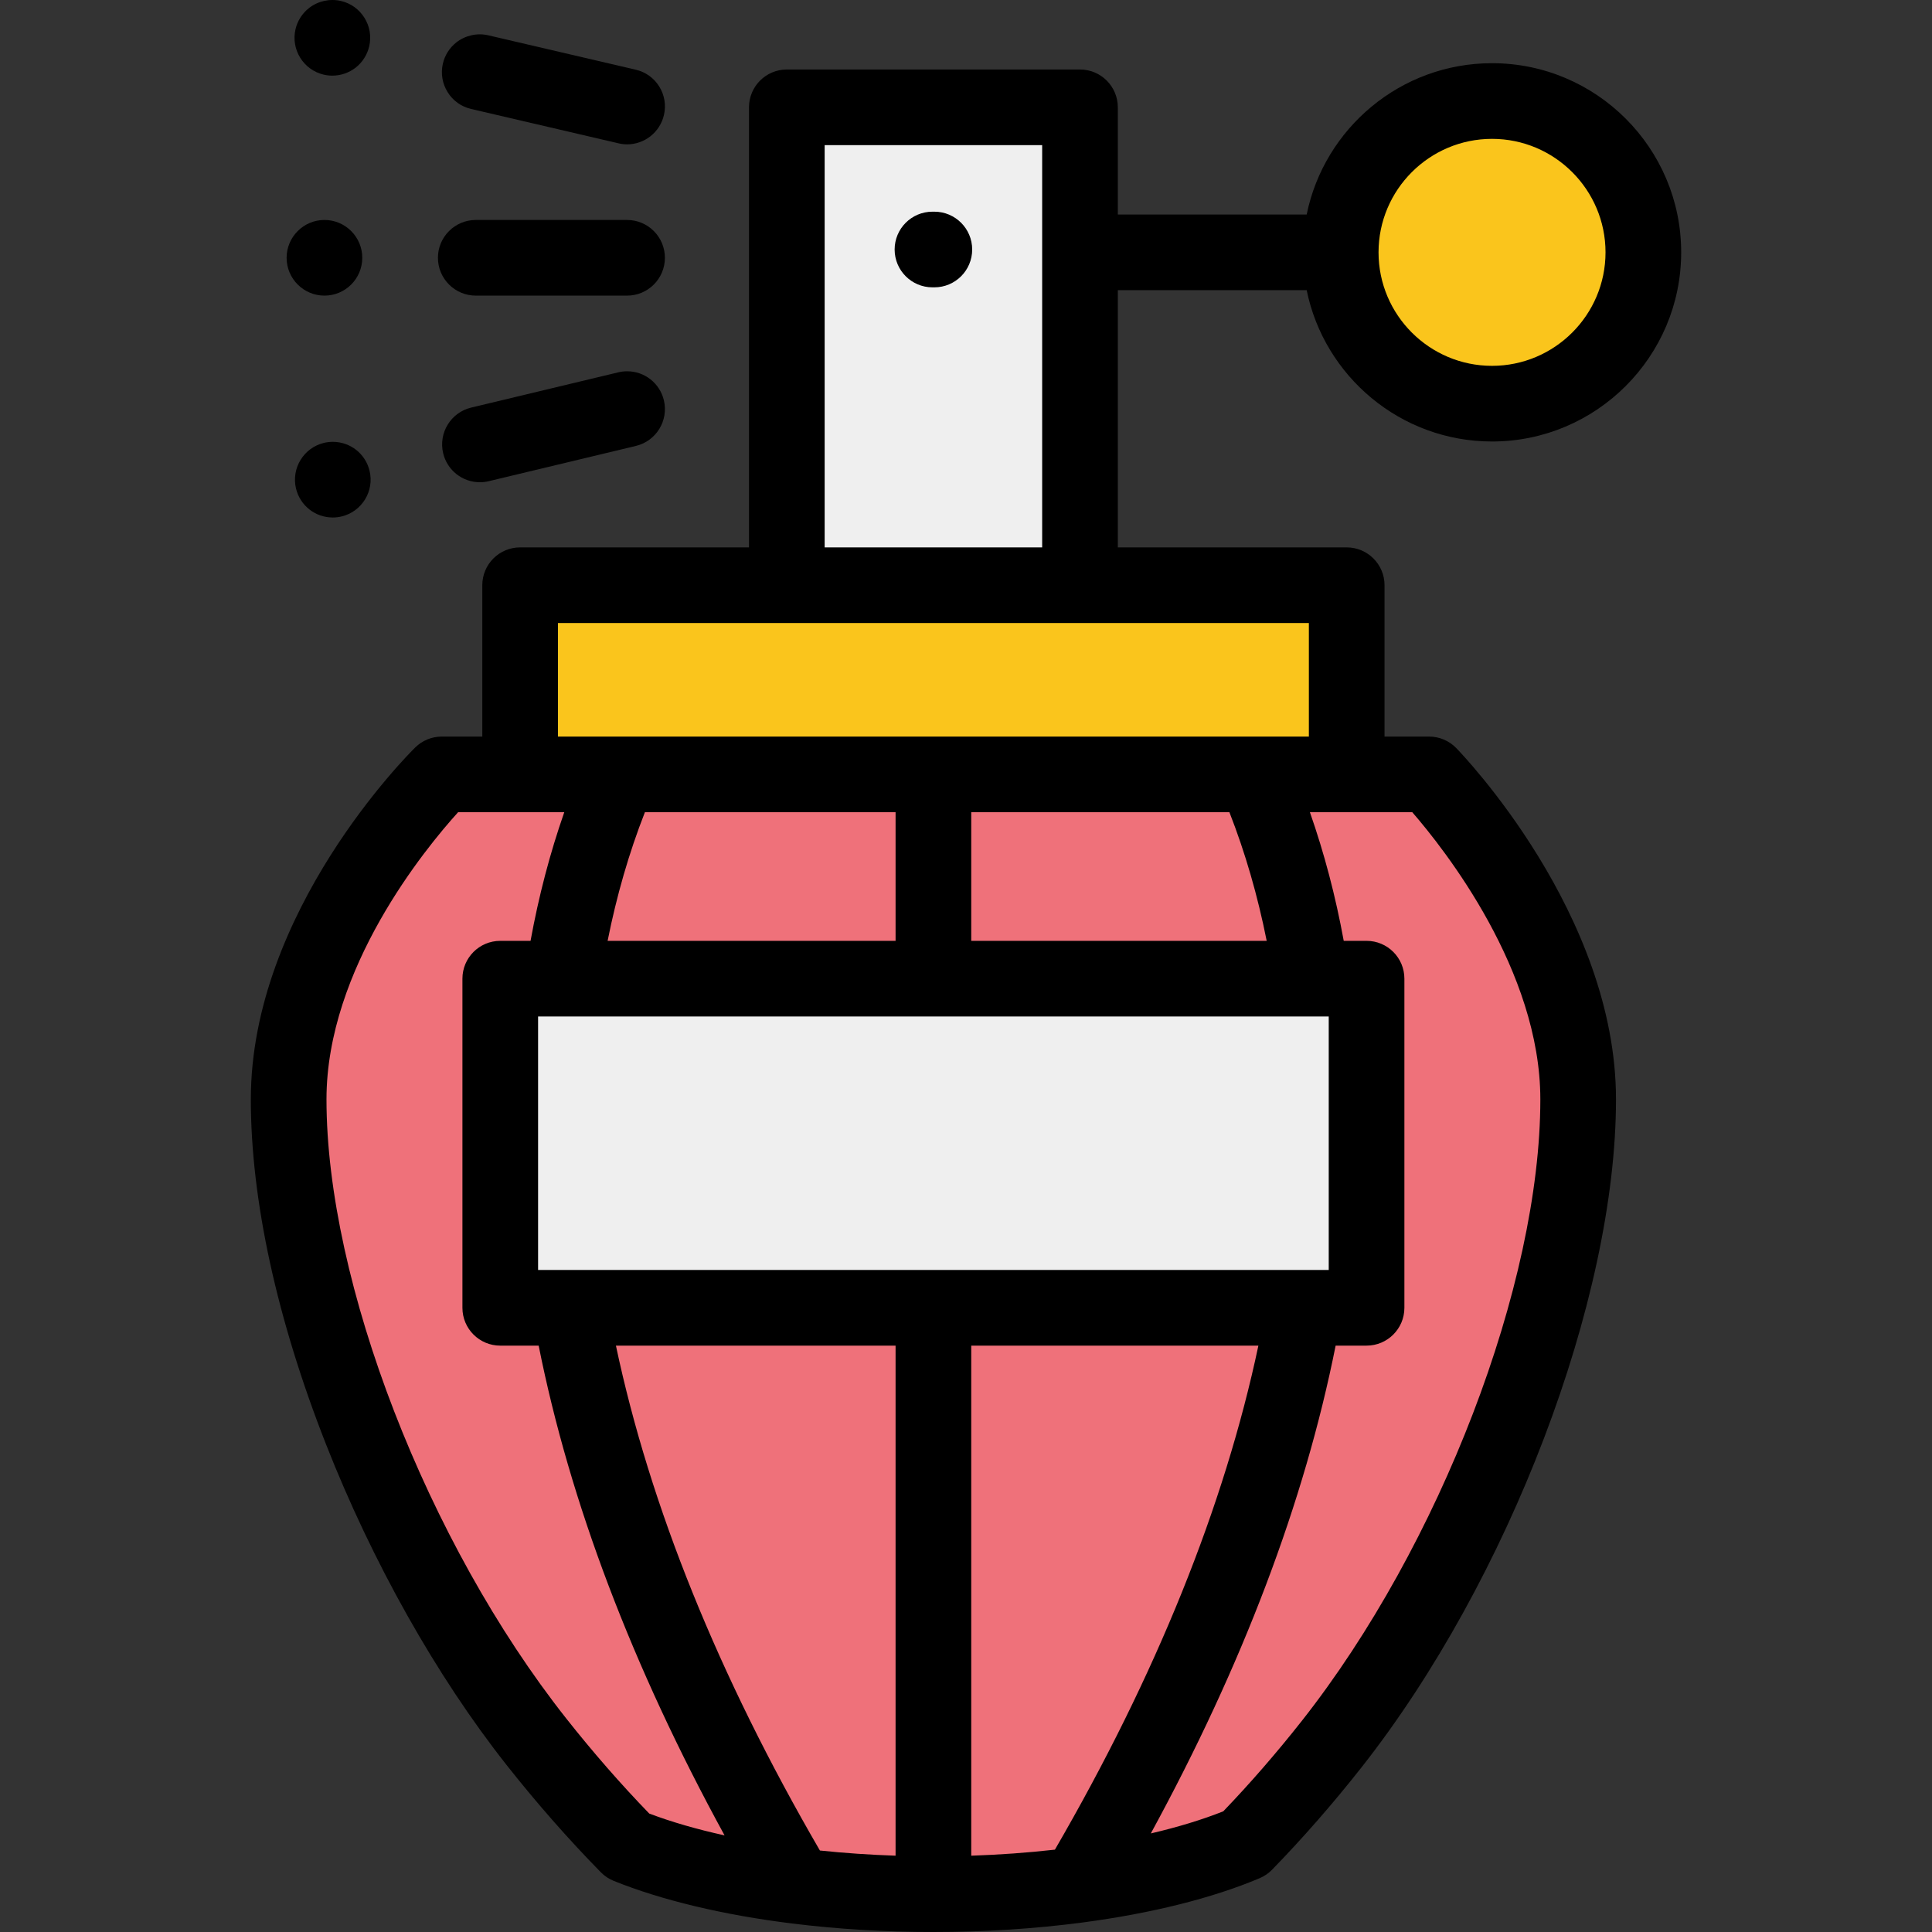 <?xml version="1.0" encoding="iso-8859-1"?>
<!-- Generator: Adobe Illustrator 19.0.0, SVG Export Plug-In . SVG Version: 6.00 Build 0)  -->
<svg version="1.1" id="Capa_1" xmlns="http://www.w3.org/2000/svg" xmlns:xlink="http://www.w3.org/1999/xlink" x="0px" y="0px"
	 viewBox="0 0 512.002 512.002" style="enable-background:new 0 0 512.002 512.002;" xml:space="preserve">
<rect x="0" y="0" width="512.002" height="512.002" fill="#333333" stroke="none"/>
<path style="fill:#EF717A;" d="M378.724,205.225h-46.209h-85.15h-83.166h-47.123c0,0-40.579,39.939-40.579,86.119
	c0,52.7,29.236,124.112,65.633,170.203c7.831,9.915,15.985,19.186,24.258,27.609c11.829,4.769,27.229,8.471,44.777,10.645
	c11.298,1.402,23.479,2.176,36.199,2.176c13.532,0,26.454-0.877,38.349-2.451c17.44-2.311,32.665-6.139,44.214-11.023
	c7.825-8.038,15.523-16.829,22.917-26.209c36.406-46.188,65.388-117.963,65.388-170.948
	C418.232,245.824,378.724,205.225,378.724,205.225z M362.154,346.582h-16.519h-98.272h-96.288h-18.503v-87.221h16.53h98.261h100.244
	h14.547V346.582z"/>
<g>
	<polygon style="fill:#EFEFEF;" points="149.105,259.362 132.574,259.362 132.574,346.582 151.077,346.582 247.364,346.582 
		345.637,346.582 362.154,346.582 362.154,259.362 347.608,259.362 247.364,259.362 	"/>
	<rect x="208.519" y="28.443" style="fill:#EFEFEF;" width="77.697" height="126.721"/>
</g>
<g>
	<rect x="137.84" y="155.093" style="fill:#FAC51C;" width="219.054" height="50.121"/>
	<circle style="fill:#FAC51C;" cx="395.402" cy="66.87" r="40.101"/>
</g>
<path d="M247.615,56.099h-0.501c-5.537,0-10.025,4.489-10.025,10.025s4.488,10.025,10.025,10.025h0.501
	c5.537,0,10.025-4.489,10.025-10.025S253.152,56.099,247.615,56.099z"/>
<path d="M126.092,78.343h40.091c5.534,0,10.025-4.49,10.025-10.025c0-5.524-4.491-10.025-10.025-10.025h-40.091
	c-5.534,0-10.035,4.501-10.035,10.025C116.057,73.853,120.558,78.343,126.092,78.343z"/>
<path d="M85.981,78.343c5.534,0,10.025-4.49,10.025-10.025c0-5.524-4.491-10.025-10.025-10.025c-5.524,0-10.025,4.501-10.025,10.025
	C75.956,73.853,80.457,78.343,85.981,78.343z"/>
<path d="M166.194,98.394c-0.782,0-1.574,0.091-2.346,0.281l-38.999,9.344c-5.374,1.293-8.692,6.706-7.409,12.091
	c1.083,4.521,5.093,7.689,9.745,7.689c0.782,0,1.574-0.09,2.346-0.28l38.989-9.344c5.384-1.293,8.702-6.707,7.419-12.092
	C174.857,101.563,170.847,98.394,166.194,98.394z"/>
<path d="M88.197,117.092c-0.782,0-1.574,0.09-2.336,0.271c-5.374,1.293-8.702,6.717-7.419,12.092
	c1.093,4.531,5.093,7.689,9.745,7.689c0.782,0,1.574-0.09,2.346-0.281c5.374-1.282,8.702-6.706,7.409-12.081
	C96.858,120.25,92.848,117.092,88.197,117.092z"/>
<path d="M124.859,28.879l39.059,9.103c0.742,0.18,1.514,0.272,2.276,0.272c2.226,0,4.421-0.763,6.186-2.146
	c1.785-1.403,3.058-3.399,3.569-5.614c0.612-2.608,0.17-5.293-1.243-7.569c-1.424-2.277-3.629-3.861-6.246-4.461L129.411,9.36
	c-2.937-0.692-6.105,0.02-8.471,1.875c-1.785,1.403-3.058,3.389-3.569,5.614c-0.612,2.608-0.16,5.293,1.253,7.569
	C120.037,26.693,122.253,28.277,124.859,28.879z"/>
<path d="M85.8,19.786c0.752,0.17,1.524,0.261,2.286,0.261c2.226,0,4.421-0.762,6.186-2.135c1.785-1.404,3.048-3.4,3.569-5.615
	c0.612-2.607,0.16-5.303-1.253-7.569c-1.414-2.276-3.629-3.87-6.236-4.471c-2.937-0.682-6.095,0.02-8.461,1.875
	c-1.795,1.403-3.058,3.399-3.579,5.614C77.058,13.129,80.417,18.533,85.8,19.786z"/>
<path d="M346.286,76.9c4.658,22.853,24.91,40.101,49.118,40.101c27.64,0,50.127-22.487,50.127-50.127s-22.487-50.127-50.127-50.127
	c-24.207,0-44.46,17.249-49.118,40.101h-50.05V28.443c0-5.536-4.488-10.025-10.025-10.025h-77.695
	c-5.537,0-10.025,4.489-10.025,10.025v116.621h-60.653c-5.537,0-10.025,4.489-10.025,10.025v40.11h-10.738
	c-2.632,0-5.157,1.035-7.033,2.88c-1.779,1.751-43.571,43.459-43.571,93.265c0,26.6,6.868,58.153,19.861,91.245
	c12.326,31.393,29.348,61.641,47.93,85.171c8.008,10.14,16.411,19.701,24.973,28.42c0.966,0.983,2.125,1.758,3.405,2.274
	c12.74,5.136,29.094,9.042,47.291,11.296c12.04,1.494,24.635,2.252,37.434,2.252c13.593,0,26.939-0.854,39.665-2.538
	c18.167-2.406,34.35-6.461,46.801-11.727c1.232-0.52,2.347-1.282,3.279-2.24c8.12-8.341,16.062-17.424,23.607-26.996
	c39.136-49.651,67.54-124.155,67.54-177.154c0-49.03-40.62-91.335-42.349-93.113c-1.887-1.94-4.478-3.033-7.185-3.033h-11.808
	v-40.11c0-5.536-4.488-10.025-10.025-10.025h-60.653V76.9H346.286z M395.405,36.799c16.584,0,30.076,13.492,30.076,30.076
	s-13.492,30.076-30.076,30.076s-30.076-13.492-30.076-30.076S378.821,36.799,395.405,36.799z M218.542,38.468h57.644v106.596
	h-57.644L218.542,38.468L218.542,38.468z M172.056,480.608c-7.546-7.794-14.96-16.288-22.058-25.274
	c-36.78-46.576-63.476-115.543-63.476-163.989c0-34.699,26.252-66.564,34.878-76.094h28.137c-3.795,10.859-6.78,22.259-8.935,34.086
	h-8.029c-5.537,0-10.025,4.489-10.025,10.025v87.221c0,5.536,4.488,10.025,10.025,10.025h10.18
	c8.282,41.539,24.817,85.082,49.263,129.789C184.633,484.772,177.907,482.828,172.056,480.608z M237.339,491.778
	c-6.806-0.228-13.512-0.684-20.056-1.371c-26.895-46.311-45.04-91.239-54.056-133.798h74.111V491.778z M142.599,336.557v-67.17
	h209.53v67.17H142.599z M161.024,249.337c2.38-11.931,5.672-23.348,9.882-34.086h66.433v34.086H161.024z M257.389,249.337V215.25
	h68.418c4.21,10.74,7.503,22.157,9.882,34.086H257.389z M279.566,490.176c-7.216,0.817-14.633,1.352-22.176,1.604V356.608h76.096
	C324.485,399.097,306.385,443.948,279.566,490.176z M374.272,215.25c8.518,9.813,33.935,41.96,33.935,76.094
	c0,48.971-26.594,118.255-63.236,164.742c-6.668,8.459-13.657,16.505-20.793,23.938c-5.594,2.226-12.063,4.193-19.199,5.858
	c24.289-44.526,40.73-87.894,48.98-129.275h8.196c5.537,0,10.025-4.489,10.025-10.025v-87.221c0-5.536-4.488-10.025-10.025-10.025
	h-6.05c-2.158-11.829-5.161-23.224-8.965-34.086h27.132V215.25z M346.865,165.114V195.2H147.863v-30.085H346.865z"/>
<g>
</g>
<g>
</g>
<g>
</g>
<g>
</g>
<g>
</g>
<g>
</g>
<g>
</g>
<g>
</g>
<g>
</g>
<g>
</g>
<g>
</g>
<g>
</g>
<g>
</g>
<g>
</g>
<g>
</g>
</svg>
